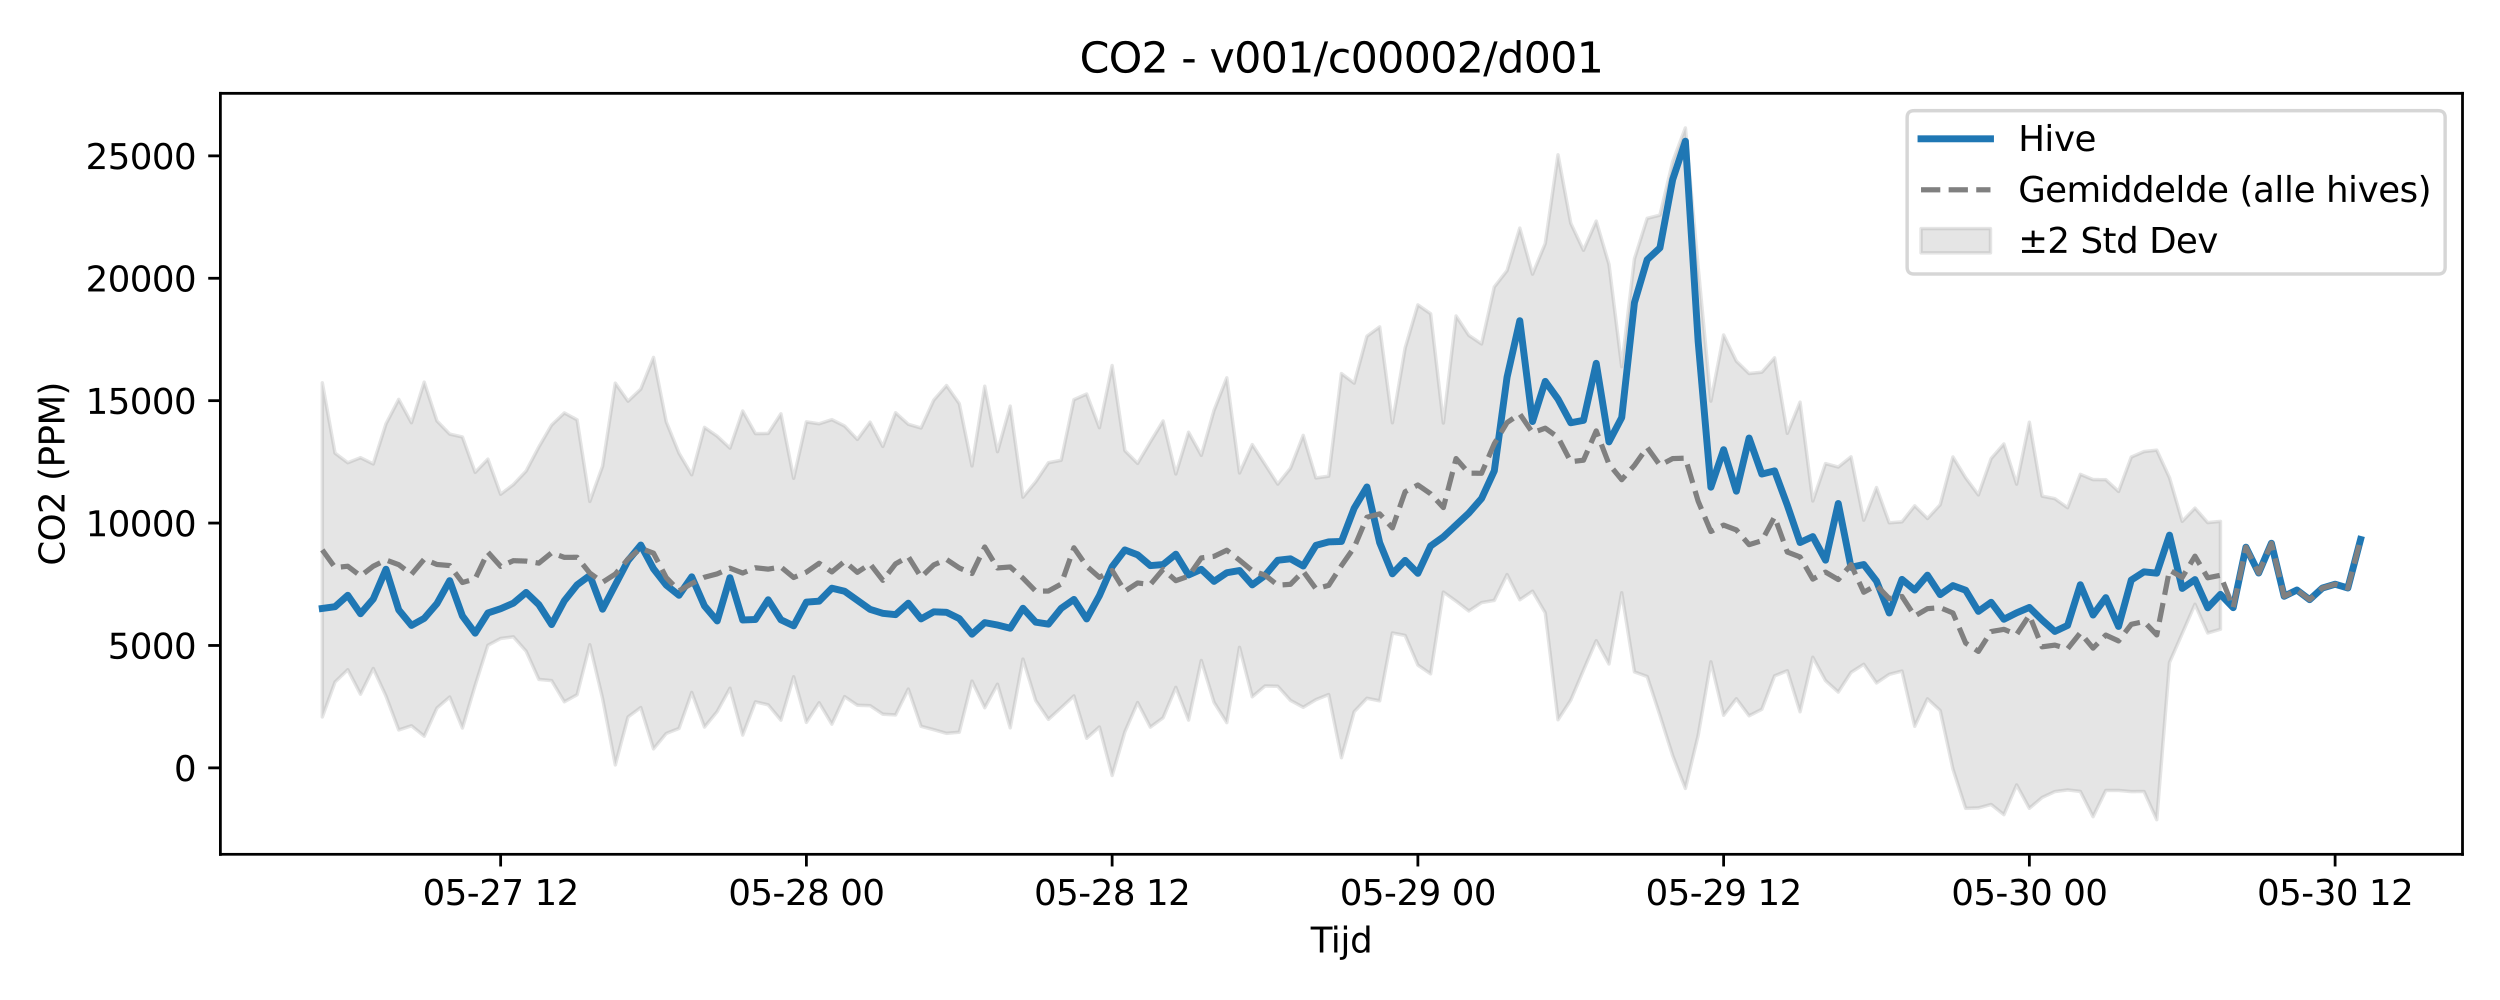 <?xml version="1.0" encoding="utf-8" standalone="no"?>
<!DOCTYPE svg PUBLIC "-//W3C//DTD SVG 1.1//EN"
  "http://www.w3.org/Graphics/SVG/1.1/DTD/svg11.dtd">
<svg xmlns:xlink="http://www.w3.org/1999/xlink" width="720pt" height="288pt" viewBox="0 0 720 288" xmlns="http://www.w3.org/2000/svg" version="1.1">
 <defs>
  <style type="text/css">*{stroke-linejoin: round; stroke-linecap: butt}</style>
 </defs>
 <g id="figure_1">
  <g id="patch_1">
   <path d="M 0 288 
L 720 288 
L 720 0 
L 0 0 
z
" style="fill: #ffffff"/>
  </g>
  <g id="axes_1">
   <g id="patch_2">
    <path d="M 63.47 246.04 
L 709.2 246.04 
L 709.2 26.88 
L 63.47 26.88 
z
" style="fill: #ffffff"/>
   </g>
   <g id="FillBetweenPolyCollection_1">
    <defs>
     <path id="m71a2285f64" d="M 92.821 -177.759 
L 92.821 -81.507 
L 96.49 -91.581 
L 100.159 -95.115 
L 103.828 -88.067 
L 107.497 -95.475 
L 111.166 -87.525 
L 114.835 -77.768 
L 118.504 -78.974 
L 122.173 -75.974 
L 125.842 -84.077 
L 129.511 -87.26 
L 133.179 -78.325 
L 136.848 -90.629 
L 140.517 -102.165 
L 144.186 -104.116 
L 147.855 -104.592 
L 151.524 -100.464 
L 155.193 -92.328 
L 158.862 -91.987 
L 162.531 -85.882 
L 166.2 -87.917 
L 169.869 -102.312 
L 173.538 -86.873 
L 177.207 -67.702 
L 180.875 -81.519 
L 184.544 -84.227 
L 188.213 -72.318 
L 191.882 -76.765 
L 195.551 -78.204 
L 199.22 -88.582 
L 202.889 -78.596 
L 206.558 -83.08 
L 210.227 -89.788 
L 213.896 -76.297 
L 217.565 -85.862 
L 221.234 -85.004 
L 224.903 -80.592 
L 228.571 -93.095 
L 232.24 -79.958 
L 235.909 -85.601 
L 239.578 -79.433 
L 243.247 -87.368 
L 246.916 -84.887 
L 250.585 -84.761 
L 254.254 -82.305 
L 257.923 -82.103 
L 261.592 -89.553 
L 265.261 -78.819 
L 268.93 -77.848 
L 272.598 -76.795 
L 276.267 -77.121 
L 279.936 -91.843 
L 283.605 -84.162 
L 287.274 -90.95 
L 290.943 -78.385 
L 294.612 -98.181 
L 298.281 -86.23 
L 301.95 -80.822 
L 305.619 -84.158 
L 309.288 -87.571 
L 312.957 -75.368 
L 316.626 -78.63 
L 320.294 -64.648 
L 323.963 -77.225 
L 327.632 -85.664 
L 331.301 -78.585 
L 334.97 -81.271 
L 338.639 -90.043 
L 342.308 -80.609 
L 345.977 -97.779 
L 349.646 -85.721 
L 353.315 -79.884 
L 356.984 -101.566 
L 360.653 -87.318 
L 364.321 -90.439 
L 367.99 -90.351 
L 371.659 -86.284 
L 375.328 -84.293 
L 378.997 -86.501 
L 382.666 -87.972 
L 386.335 -69.77 
L 390.004 -83.034 
L 393.673 -86.899 
L 397.342 -86.158 
L 401.011 -105.705 
L 404.68 -104.986 
L 408.349 -96.455 
L 412.017 -93.93 
L 415.686 -117.477 
L 419.355 -114.869 
L 423.024 -112.037 
L 426.693 -114.454 
L 430.362 -115.082 
L 434.031 -122.522 
L 437.7 -115.258 
L 441.369 -117.739 
L 445.038 -111.48 
L 448.707 -80.712 
L 452.376 -86.345 
L 456.044 -94.994 
L 459.713 -103.478 
L 463.382 -96.773 
L 467.051 -117.29 
L 470.72 -94.488 
L 474.389 -93.158 
L 478.058 -81.998 
L 481.727 -70.401 
L 485.396 -60.94 
L 489.065 -76.177 
L 492.734 -97.387 
L 496.403 -82.001 
L 500.072 -86.759 
L 503.74 -81.852 
L 507.409 -83.722 
L 511.078 -93.346 
L 514.747 -94.821 
L 518.416 -83.009 
L 522.085 -98.711 
L 525.754 -91.973 
L 529.423 -88.678 
L 533.092 -94.336 
L 536.761 -96.685 
L 540.43 -91.299 
L 544.099 -93.782 
L 547.768 -94.731 
L 551.436 -78.822 
L 555.105 -86.734 
L 558.774 -83.361 
L 562.443 -66.513 
L 566.112 -55.195 
L 569.781 -55.317 
L 573.45 -56.31 
L 577.119 -53.365 
L 580.788 -61.942 
L 584.457 -55.207 
L 588.126 -58.316 
L 591.795 -60.028 
L 595.463 -60.497 
L 599.132 -60.071 
L 602.801 -52.788 
L 606.47 -60.343 
L 610.139 -60.352 
L 613.808 -60.02 
L 617.477 -60.043 
L 621.146 -51.922 
L 624.815 -97.206 
L 628.484 -105.556 
L 632.153 -113.974 
L 635.822 -105.7 
L 639.491 -106.775 
L 639.491 -137.852 
L 639.491 -137.852 
L 635.822 -137.491 
L 632.153 -141.668 
L 628.484 -137.851 
L 624.815 -150.425 
L 621.146 -158.353 
L 617.477 -157.953 
L 613.808 -156.373 
L 610.139 -146.462 
L 606.47 -149.849 
L 602.801 -149.879 
L 599.132 -151.394 
L 595.463 -141.777 
L 591.795 -144.387 
L 588.126 -145.11 
L 584.457 -166.414 
L 580.788 -148.572 
L 577.119 -160.138 
L 573.45 -155.927 
L 569.781 -145.46 
L 566.112 -150.397 
L 562.443 -156.403 
L 558.774 -142.643 
L 555.105 -138.666 
L 551.436 -142.324 
L 547.768 -137.719 
L 544.099 -137.436 
L 540.43 -147.586 
L 536.761 -138.175 
L 533.092 -156.435 
L 529.423 -153.492 
L 525.754 -154.485 
L 522.085 -143.718 
L 518.416 -172.184 
L 514.747 -163.202 
L 511.078 -184.949 
L 507.409 -180.812 
L 503.74 -180.426 
L 500.072 -184.005 
L 496.403 -191.536 
L 492.734 -172.47 
L 489.065 -211.134 
L 485.396 -251.158 
L 481.727 -241.451 
L 478.058 -226.036 
L 474.389 -225.115 
L 470.72 -213.46 
L 467.051 -182.397 
L 463.382 -211.876 
L 459.713 -224.32 
L 456.044 -215.924 
L 452.376 -223.72 
L 448.707 -243.415 
L 445.038 -217.889 
L 441.369 -209.039 
L 437.7 -222.311 
L 434.031 -210.078 
L 430.362 -205.358 
L 426.693 -188.941 
L 423.024 -191.424 
L 419.355 -196.996 
L 415.686 -166.162 
L 412.017 -197.641 
L 408.349 -200.191 
L 404.68 -187.773 
L 401.011 -166.234 
L 397.342 -193.857 
L 393.673 -191.168 
L 390.004 -177.653 
L 386.335 -180.409 
L 382.666 -150.864 
L 378.997 -150.348 
L 375.328 -162.623 
L 371.659 -153.16 
L 367.99 -148.578 
L 364.321 -154.287 
L 360.653 -159.954 
L 356.984 -151.77 
L 353.315 -179.19 
L 349.646 -169.833 
L 345.977 -156.859 
L 342.308 -163.532 
L 338.639 -151.496 
L 334.97 -166.765 
L 331.301 -160.743 
L 327.632 -154.544 
L 323.963 -158.235 
L 320.294 -182.728 
L 316.626 -164.812 
L 312.957 -174.521 
L 309.288 -172.902 
L 305.619 -155.443 
L 301.95 -154.743 
L 298.281 -149.258 
L 294.612 -144.816 
L 290.943 -171.041 
L 287.274 -157.911 
L 283.605 -176.774 
L 279.936 -153.817 
L 276.267 -171.757 
L 272.598 -176.969 
L 268.93 -172.782 
L 265.261 -164.737 
L 261.592 -165.808 
L 257.923 -169.133 
L 254.254 -159.422 
L 250.585 -166.423 
L 246.916 -161.447 
L 243.247 -165.31 
L 239.578 -167.146 
L 235.909 -165.953 
L 232.24 -166.503 
L 228.571 -150.254 
L 224.903 -168.823 
L 221.234 -163.166 
L 217.565 -163.114 
L 213.896 -169.634 
L 210.227 -158.94 
L 206.558 -162.375 
L 202.889 -164.915 
L 199.22 -151.274 
L 195.551 -157.493 
L 191.882 -166.529 
L 188.213 -185.059 
L 184.544 -175.943 
L 180.875 -172.458 
L 177.207 -177.655 
L 173.538 -153.735 
L 169.869 -143.584 
L 166.2 -167.09 
L 162.531 -169.076 
L 158.862 -165.59 
L 155.193 -159.298 
L 151.524 -152.341 
L 147.855 -148.453 
L 144.186 -145.648 
L 140.517 -155.778 
L 136.848 -151.959 
L 133.179 -162.153 
L 129.511 -162.984 
L 125.842 -166.777 
L 122.173 -177.951 
L 118.504 -166.249 
L 114.835 -172.984 
L 111.166 -165.934 
L 107.497 -154.385 
L 103.828 -156.186 
L 100.159 -154.73 
L 96.49 -157.502 
L 92.821 -177.759 
z
" style="stroke: #808080; stroke-opacity: 0.2"/>
    </defs>
    <g clip-path="url(#p00e912ed78)">
     <use xlink:href="#m71a2285f64" x="0" y="288" style="fill: #808080; fill-opacity: 0.2; stroke: #808080; stroke-opacity: 0.2"/>
    </g>
   </g>
   <g id="matplotlib.axis_1">
    <g id="xtick_1">
     <g id="line2d_1">
      <defs>
       <path id="mc480b471bb" d="M 0 0 
L 0 3.5 
" style="stroke: #000000; stroke-width: 0.8"/>
      </defs>
      <g>
       <use xlink:href="#mc480b471bb" x="144.186" y="246.04" style="stroke: #000000; stroke-width: 0.8"/>
      </g>
     </g>
     <g id="text_1">
      <!-- 05-27 12 -->
      <g transform="translate(121.706 260.638) scale(0.1 -0.1)">
       <defs>
        <path id="DejaVuSans-30" d="M 2034 4250 
Q 1547 4250 1301 3770 
Q 1056 3291 1056 2328 
Q 1056 1369 1301 889 
Q 1547 409 2034 409 
Q 2525 409 2770 889 
Q 3016 1369 3016 2328 
Q 3016 3291 2770 3770 
Q 2525 4250 2034 4250 
z
M 2034 4750 
Q 2819 4750 3233 4129 
Q 3647 3509 3647 2328 
Q 3647 1150 3233 529 
Q 2819 -91 2034 -91 
Q 1250 -91 836 529 
Q 422 1150 422 2328 
Q 422 3509 836 4129 
Q 1250 4750 2034 4750 
z
" transform="scale(0.016)"/>
        <path id="DejaVuSans-35" d="M 691 4666 
L 3169 4666 
L 3169 4134 
L 1269 4134 
L 1269 2991 
Q 1406 3038 1543 3061 
Q 1681 3084 1819 3084 
Q 2600 3084 3056 2656 
Q 3513 2228 3513 1497 
Q 3513 744 3044 326 
Q 2575 -91 1722 -91 
Q 1428 -91 1123 -41 
Q 819 9 494 109 
L 494 744 
Q 775 591 1075 516 
Q 1375 441 1709 441 
Q 2250 441 2565 725 
Q 2881 1009 2881 1497 
Q 2881 1984 2565 2268 
Q 2250 2553 1709 2553 
Q 1456 2553 1204 2497 
Q 953 2441 691 2322 
L 691 4666 
z
" transform="scale(0.016)"/>
        <path id="DejaVuSans-2d" d="M 313 2009 
L 1997 2009 
L 1997 1497 
L 313 1497 
L 313 2009 
z
" transform="scale(0.016)"/>
        <path id="DejaVuSans-32" d="M 1228 531 
L 3431 531 
L 3431 0 
L 469 0 
L 469 531 
Q 828 903 1448 1529 
Q 2069 2156 2228 2338 
Q 2531 2678 2651 2914 
Q 2772 3150 2772 3378 
Q 2772 3750 2511 3984 
Q 2250 4219 1831 4219 
Q 1534 4219 1204 4116 
Q 875 4013 500 3803 
L 500 4441 
Q 881 4594 1212 4672 
Q 1544 4750 1819 4750 
Q 2544 4750 2975 4387 
Q 3406 4025 3406 3419 
Q 3406 3131 3298 2873 
Q 3191 2616 2906 2266 
Q 2828 2175 2409 1742 
Q 1991 1309 1228 531 
z
" transform="scale(0.016)"/>
        <path id="DejaVuSans-37" d="M 525 4666 
L 3525 4666 
L 3525 4397 
L 1831 0 
L 1172 0 
L 2766 4134 
L 525 4134 
L 525 4666 
z
" transform="scale(0.016)"/>
        <path id="DejaVuSans-20" transform="scale(0.016)"/>
        <path id="DejaVuSans-31" d="M 794 531 
L 1825 531 
L 1825 4091 
L 703 3866 
L 703 4441 
L 1819 4666 
L 2450 4666 
L 2450 531 
L 3481 531 
L 3481 0 
L 794 0 
L 794 531 
z
" transform="scale(0.016)"/>
       </defs>
       <use xlink:href="#DejaVuSans-30"/>
       <use xlink:href="#DejaVuSans-35" transform="translate(63.623 0)"/>
       <use xlink:href="#DejaVuSans-2d" transform="translate(127.246 0)"/>
       <use xlink:href="#DejaVuSans-32" transform="translate(163.33 0)"/>
       <use xlink:href="#DejaVuSans-37" transform="translate(226.953 0)"/>
       <use xlink:href="#DejaVuSans-20" transform="translate(290.576 0)"/>
       <use xlink:href="#DejaVuSans-31" transform="translate(322.363 0)"/>
       <use xlink:href="#DejaVuSans-32" transform="translate(385.986 0)"/>
      </g>
     </g>
    </g>
    <g id="xtick_2">
     <g id="line2d_2">
      <g>
       <use xlink:href="#mc480b471bb" x="232.24" y="246.04" style="stroke: #000000; stroke-width: 0.8"/>
      </g>
     </g>
     <g id="text_2">
      <!-- 05-28 00 -->
      <g transform="translate(209.76 260.638) scale(0.1 -0.1)">
       <defs>
        <path id="DejaVuSans-38" d="M 2034 2216 
Q 1584 2216 1326 1975 
Q 1069 1734 1069 1313 
Q 1069 891 1326 650 
Q 1584 409 2034 409 
Q 2484 409 2743 651 
Q 3003 894 3003 1313 
Q 3003 1734 2745 1975 
Q 2488 2216 2034 2216 
z
M 1403 2484 
Q 997 2584 770 2862 
Q 544 3141 544 3541 
Q 544 4100 942 4425 
Q 1341 4750 2034 4750 
Q 2731 4750 3128 4425 
Q 3525 4100 3525 3541 
Q 3525 3141 3298 2862 
Q 3072 2584 2669 2484 
Q 3125 2378 3379 2068 
Q 3634 1759 3634 1313 
Q 3634 634 3220 271 
Q 2806 -91 2034 -91 
Q 1263 -91 848 271 
Q 434 634 434 1313 
Q 434 1759 690 2068 
Q 947 2378 1403 2484 
z
M 1172 3481 
Q 1172 3119 1398 2916 
Q 1625 2713 2034 2713 
Q 2441 2713 2670 2916 
Q 2900 3119 2900 3481 
Q 2900 3844 2670 4047 
Q 2441 4250 2034 4250 
Q 1625 4250 1398 4047 
Q 1172 3844 1172 3481 
z
" transform="scale(0.016)"/>
       </defs>
       <use xlink:href="#DejaVuSans-30"/>
       <use xlink:href="#DejaVuSans-35" transform="translate(63.623 0)"/>
       <use xlink:href="#DejaVuSans-2d" transform="translate(127.246 0)"/>
       <use xlink:href="#DejaVuSans-32" transform="translate(163.33 0)"/>
       <use xlink:href="#DejaVuSans-38" transform="translate(226.953 0)"/>
       <use xlink:href="#DejaVuSans-20" transform="translate(290.576 0)"/>
       <use xlink:href="#DejaVuSans-30" transform="translate(322.363 0)"/>
       <use xlink:href="#DejaVuSans-30" transform="translate(385.986 0)"/>
      </g>
     </g>
    </g>
    <g id="xtick_3">
     <g id="line2d_3">
      <g>
       <use xlink:href="#mc480b471bb" x="320.294" y="246.04" style="stroke: #000000; stroke-width: 0.8"/>
      </g>
     </g>
     <g id="text_3">
      <!-- 05-28 12 -->
      <g transform="translate(297.814 260.638) scale(0.1 -0.1)">
       <use xlink:href="#DejaVuSans-30"/>
       <use xlink:href="#DejaVuSans-35" transform="translate(63.623 0)"/>
       <use xlink:href="#DejaVuSans-2d" transform="translate(127.246 0)"/>
       <use xlink:href="#DejaVuSans-32" transform="translate(163.33 0)"/>
       <use xlink:href="#DejaVuSans-38" transform="translate(226.953 0)"/>
       <use xlink:href="#DejaVuSans-20" transform="translate(290.576 0)"/>
       <use xlink:href="#DejaVuSans-31" transform="translate(322.363 0)"/>
       <use xlink:href="#DejaVuSans-32" transform="translate(385.986 0)"/>
      </g>
     </g>
    </g>
    <g id="xtick_4">
     <g id="line2d_4">
      <g>
       <use xlink:href="#mc480b471bb" x="408.349" y="246.04" style="stroke: #000000; stroke-width: 0.8"/>
      </g>
     </g>
     <g id="text_4">
      <!-- 05-29 00 -->
      <g transform="translate(385.868 260.638) scale(0.1 -0.1)">
       <defs>
        <path id="DejaVuSans-39" d="M 703 97 
L 703 672 
Q 941 559 1184 500 
Q 1428 441 1663 441 
Q 2288 441 2617 861 
Q 2947 1281 2994 2138 
Q 2813 1869 2534 1725 
Q 2256 1581 1919 1581 
Q 1219 1581 811 2004 
Q 403 2428 403 3163 
Q 403 3881 828 4315 
Q 1253 4750 1959 4750 
Q 2769 4750 3195 4129 
Q 3622 3509 3622 2328 
Q 3622 1225 3098 567 
Q 2575 -91 1691 -91 
Q 1453 -91 1209 -44 
Q 966 3 703 97 
z
M 1959 2075 
Q 2384 2075 2632 2365 
Q 2881 2656 2881 3163 
Q 2881 3666 2632 3958 
Q 2384 4250 1959 4250 
Q 1534 4250 1286 3958 
Q 1038 3666 1038 3163 
Q 1038 2656 1286 2365 
Q 1534 2075 1959 2075 
z
" transform="scale(0.016)"/>
       </defs>
       <use xlink:href="#DejaVuSans-30"/>
       <use xlink:href="#DejaVuSans-35" transform="translate(63.623 0)"/>
       <use xlink:href="#DejaVuSans-2d" transform="translate(127.246 0)"/>
       <use xlink:href="#DejaVuSans-32" transform="translate(163.33 0)"/>
       <use xlink:href="#DejaVuSans-39" transform="translate(226.953 0)"/>
       <use xlink:href="#DejaVuSans-20" transform="translate(290.576 0)"/>
       <use xlink:href="#DejaVuSans-30" transform="translate(322.363 0)"/>
       <use xlink:href="#DejaVuSans-30" transform="translate(385.986 0)"/>
      </g>
     </g>
    </g>
    <g id="xtick_5">
     <g id="line2d_5">
      <g>
       <use xlink:href="#mc480b471bb" x="496.403" y="246.04" style="stroke: #000000; stroke-width: 0.8"/>
      </g>
     </g>
     <g id="text_5">
      <!-- 05-29 12 -->
      <g transform="translate(473.922 260.638) scale(0.1 -0.1)">
       <use xlink:href="#DejaVuSans-30"/>
       <use xlink:href="#DejaVuSans-35" transform="translate(63.623 0)"/>
       <use xlink:href="#DejaVuSans-2d" transform="translate(127.246 0)"/>
       <use xlink:href="#DejaVuSans-32" transform="translate(163.33 0)"/>
       <use xlink:href="#DejaVuSans-39" transform="translate(226.953 0)"/>
       <use xlink:href="#DejaVuSans-20" transform="translate(290.576 0)"/>
       <use xlink:href="#DejaVuSans-31" transform="translate(322.363 0)"/>
       <use xlink:href="#DejaVuSans-32" transform="translate(385.986 0)"/>
      </g>
     </g>
    </g>
    <g id="xtick_6">
     <g id="line2d_6">
      <g>
       <use xlink:href="#mc480b471bb" x="584.457" y="246.04" style="stroke: #000000; stroke-width: 0.8"/>
      </g>
     </g>
     <g id="text_6">
      <!-- 05-30 00 -->
      <g transform="translate(561.976 260.638) scale(0.1 -0.1)">
       <defs>
        <path id="DejaVuSans-33" d="M 2597 2516 
Q 3050 2419 3304 2112 
Q 3559 1806 3559 1356 
Q 3559 666 3084 287 
Q 2609 -91 1734 -91 
Q 1441 -91 1130 -33 
Q 819 25 488 141 
L 488 750 
Q 750 597 1062 519 
Q 1375 441 1716 441 
Q 2309 441 2620 675 
Q 2931 909 2931 1356 
Q 2931 1769 2642 2001 
Q 2353 2234 1838 2234 
L 1294 2234 
L 1294 2753 
L 1863 2753 
Q 2328 2753 2575 2939 
Q 2822 3125 2822 3475 
Q 2822 3834 2567 4026 
Q 2313 4219 1838 4219 
Q 1578 4219 1281 4162 
Q 984 4106 628 3988 
L 628 4550 
Q 988 4650 1302 4700 
Q 1616 4750 1894 4750 
Q 2613 4750 3031 4423 
Q 3450 4097 3450 3541 
Q 3450 3153 3228 2886 
Q 3006 2619 2597 2516 
z
" transform="scale(0.016)"/>
       </defs>
       <use xlink:href="#DejaVuSans-30"/>
       <use xlink:href="#DejaVuSans-35" transform="translate(63.623 0)"/>
       <use xlink:href="#DejaVuSans-2d" transform="translate(127.246 0)"/>
       <use xlink:href="#DejaVuSans-33" transform="translate(163.33 0)"/>
       <use xlink:href="#DejaVuSans-30" transform="translate(226.953 0)"/>
       <use xlink:href="#DejaVuSans-20" transform="translate(290.576 0)"/>
       <use xlink:href="#DejaVuSans-30" transform="translate(322.363 0)"/>
       <use xlink:href="#DejaVuSans-30" transform="translate(385.986 0)"/>
      </g>
     </g>
    </g>
    <g id="xtick_7">
     <g id="line2d_7">
      <g>
       <use xlink:href="#mc480b471bb" x="672.511" y="246.04" style="stroke: #000000; stroke-width: 0.8"/>
      </g>
     </g>
     <g id="text_7">
      <!-- 05-30 12 -->
      <g transform="translate(650.03 260.638) scale(0.1 -0.1)">
       <use xlink:href="#DejaVuSans-30"/>
       <use xlink:href="#DejaVuSans-35" transform="translate(63.623 0)"/>
       <use xlink:href="#DejaVuSans-2d" transform="translate(127.246 0)"/>
       <use xlink:href="#DejaVuSans-33" transform="translate(163.33 0)"/>
       <use xlink:href="#DejaVuSans-30" transform="translate(226.953 0)"/>
       <use xlink:href="#DejaVuSans-20" transform="translate(290.576 0)"/>
       <use xlink:href="#DejaVuSans-31" transform="translate(322.363 0)"/>
       <use xlink:href="#DejaVuSans-32" transform="translate(385.986 0)"/>
      </g>
     </g>
    </g>
    <g id="text_8">
     <!-- Tijd -->
     <g transform="translate(377.485 274.317) scale(0.1 -0.1)">
      <defs>
       <path id="DejaVuSans-54" d="M -19 4666 
L 3928 4666 
L 3928 4134 
L 2272 4134 
L 2272 0 
L 1638 0 
L 1638 4134 
L -19 4134 
L -19 4666 
z
" transform="scale(0.016)"/>
       <path id="DejaVuSans-69" d="M 603 3500 
L 1178 3500 
L 1178 0 
L 603 0 
L 603 3500 
z
M 603 4863 
L 1178 4863 
L 1178 4134 
L 603 4134 
L 603 4863 
z
" transform="scale(0.016)"/>
       <path id="DejaVuSans-6a" d="M 603 3500 
L 1178 3500 
L 1178 -63 
Q 1178 -731 923 -1031 
Q 669 -1331 103 -1331 
L -116 -1331 
L -116 -844 
L 38 -844 
Q 366 -844 484 -692 
Q 603 -541 603 -63 
L 603 3500 
z
M 603 4863 
L 1178 4863 
L 1178 4134 
L 603 4134 
L 603 4863 
z
" transform="scale(0.016)"/>
       <path id="DejaVuSans-64" d="M 2906 2969 
L 2906 4863 
L 3481 4863 
L 3481 0 
L 2906 0 
L 2906 525 
Q 2725 213 2448 61 
Q 2172 -91 1784 -91 
Q 1150 -91 751 415 
Q 353 922 353 1747 
Q 353 2572 751 3078 
Q 1150 3584 1784 3584 
Q 2172 3584 2448 3432 
Q 2725 3281 2906 2969 
z
M 947 1747 
Q 947 1113 1208 752 
Q 1469 391 1925 391 
Q 2381 391 2643 752 
Q 2906 1113 2906 1747 
Q 2906 2381 2643 2742 
Q 2381 3103 1925 3103 
Q 1469 3103 1208 2742 
Q 947 2381 947 1747 
z
" transform="scale(0.016)"/>
      </defs>
      <use xlink:href="#DejaVuSans-54"/>
      <use xlink:href="#DejaVuSans-69" transform="translate(57.959 0)"/>
      <use xlink:href="#DejaVuSans-6a" transform="translate(85.742 0)"/>
      <use xlink:href="#DejaVuSans-64" transform="translate(113.525 0)"/>
     </g>
    </g>
   </g>
   <g id="matplotlib.axis_2">
    <g id="ytick_1">
     <g id="line2d_8">
      <defs>
       <path id="m1608ac04e1" d="M 0 0 
L -3.5 0 
" style="stroke: #000000; stroke-width: 0.8"/>
      </defs>
      <g>
       <use xlink:href="#m1608ac04e1" x="63.47" y="221.148" style="stroke: #000000; stroke-width: 0.8"/>
      </g>
     </g>
     <g id="text_9">
      <!-- 0 -->
      <g transform="translate(50.108 224.947) scale(0.1 -0.1)">
       <use xlink:href="#DejaVuSans-30"/>
      </g>
     </g>
    </g>
    <g id="ytick_2">
     <g id="line2d_9">
      <g>
       <use xlink:href="#m1608ac04e1" x="63.47" y="185.897" style="stroke: #000000; stroke-width: 0.8"/>
      </g>
     </g>
     <g id="text_10">
      <!-- 5000 -->
      <g transform="translate(31.02 189.697) scale(0.1 -0.1)">
       <use xlink:href="#DejaVuSans-35"/>
       <use xlink:href="#DejaVuSans-30" transform="translate(63.623 0)"/>
       <use xlink:href="#DejaVuSans-30" transform="translate(127.246 0)"/>
       <use xlink:href="#DejaVuSans-30" transform="translate(190.869 0)"/>
      </g>
     </g>
    </g>
    <g id="ytick_3">
     <g id="line2d_10">
      <g>
       <use xlink:href="#m1608ac04e1" x="63.47" y="150.647" style="stroke: #000000; stroke-width: 0.8"/>
      </g>
     </g>
     <g id="text_11">
      <!-- 10000 -->
      <g transform="translate(24.657 154.446) scale(0.1 -0.1)">
       <use xlink:href="#DejaVuSans-31"/>
       <use xlink:href="#DejaVuSans-30" transform="translate(63.623 0)"/>
       <use xlink:href="#DejaVuSans-30" transform="translate(127.246 0)"/>
       <use xlink:href="#DejaVuSans-30" transform="translate(190.869 0)"/>
       <use xlink:href="#DejaVuSans-30" transform="translate(254.492 0)"/>
      </g>
     </g>
    </g>
    <g id="ytick_4">
     <g id="line2d_11">
      <g>
       <use xlink:href="#m1608ac04e1" x="63.47" y="115.396" style="stroke: #000000; stroke-width: 0.8"/>
      </g>
     </g>
     <g id="text_12">
      <!-- 15000 -->
      <g transform="translate(24.657 119.195) scale(0.1 -0.1)">
       <use xlink:href="#DejaVuSans-31"/>
       <use xlink:href="#DejaVuSans-35" transform="translate(63.623 0)"/>
       <use xlink:href="#DejaVuSans-30" transform="translate(127.246 0)"/>
       <use xlink:href="#DejaVuSans-30" transform="translate(190.869 0)"/>
       <use xlink:href="#DejaVuSans-30" transform="translate(254.492 0)"/>
      </g>
     </g>
    </g>
    <g id="ytick_5">
     <g id="line2d_12">
      <g>
       <use xlink:href="#m1608ac04e1" x="63.47" y="80.146" style="stroke: #000000; stroke-width: 0.8"/>
      </g>
     </g>
     <g id="text_13">
      <!-- 20000 -->
      <g transform="translate(24.657 83.945) scale(0.1 -0.1)">
       <use xlink:href="#DejaVuSans-32"/>
       <use xlink:href="#DejaVuSans-30" transform="translate(63.623 0)"/>
       <use xlink:href="#DejaVuSans-30" transform="translate(127.246 0)"/>
       <use xlink:href="#DejaVuSans-30" transform="translate(190.869 0)"/>
       <use xlink:href="#DejaVuSans-30" transform="translate(254.492 0)"/>
      </g>
     </g>
    </g>
    <g id="ytick_6">
     <g id="line2d_13">
      <g>
       <use xlink:href="#m1608ac04e1" x="63.47" y="44.895" style="stroke: #000000; stroke-width: 0.8"/>
      </g>
     </g>
     <g id="text_14">
      <!-- 25000 -->
      <g transform="translate(24.657 48.694) scale(0.1 -0.1)">
       <use xlink:href="#DejaVuSans-32"/>
       <use xlink:href="#DejaVuSans-35" transform="translate(63.623 0)"/>
       <use xlink:href="#DejaVuSans-30" transform="translate(127.246 0)"/>
       <use xlink:href="#DejaVuSans-30" transform="translate(190.869 0)"/>
       <use xlink:href="#DejaVuSans-30" transform="translate(254.492 0)"/>
      </g>
     </g>
    </g>
    <g id="text_15">
     <!-- CO2 (PPM) -->
     <g transform="translate(18.578 162.903) rotate(-90) scale(0.1 -0.1)">
      <defs>
       <path id="DejaVuSans-43" d="M 4122 4306 
L 4122 3641 
Q 3803 3938 3442 4084 
Q 3081 4231 2675 4231 
Q 1875 4231 1450 3742 
Q 1025 3253 1025 2328 
Q 1025 1406 1450 917 
Q 1875 428 2675 428 
Q 3081 428 3442 575 
Q 3803 722 4122 1019 
L 4122 359 
Q 3791 134 3420 21 
Q 3050 -91 2638 -91 
Q 1578 -91 968 557 
Q 359 1206 359 2328 
Q 359 3453 968 4101 
Q 1578 4750 2638 4750 
Q 3056 4750 3426 4639 
Q 3797 4528 4122 4306 
z
" transform="scale(0.016)"/>
       <path id="DejaVuSans-4f" d="M 2522 4238 
Q 1834 4238 1429 3725 
Q 1025 3213 1025 2328 
Q 1025 1447 1429 934 
Q 1834 422 2522 422 
Q 3209 422 3611 934 
Q 4013 1447 4013 2328 
Q 4013 3213 3611 3725 
Q 3209 4238 2522 4238 
z
M 2522 4750 
Q 3503 4750 4090 4092 
Q 4678 3434 4678 2328 
Q 4678 1225 4090 567 
Q 3503 -91 2522 -91 
Q 1538 -91 948 565 
Q 359 1222 359 2328 
Q 359 3434 948 4092 
Q 1538 4750 2522 4750 
z
" transform="scale(0.016)"/>
       <path id="DejaVuSans-28" d="M 1984 4856 
Q 1566 4138 1362 3434 
Q 1159 2731 1159 2009 
Q 1159 1288 1364 580 
Q 1569 -128 1984 -844 
L 1484 -844 
Q 1016 -109 783 600 
Q 550 1309 550 2009 
Q 550 2706 781 3412 
Q 1013 4119 1484 4856 
L 1984 4856 
z
" transform="scale(0.016)"/>
       <path id="DejaVuSans-50" d="M 1259 4147 
L 1259 2394 
L 2053 2394 
Q 2494 2394 2734 2622 
Q 2975 2850 2975 3272 
Q 2975 3691 2734 3919 
Q 2494 4147 2053 4147 
L 1259 4147 
z
M 628 4666 
L 2053 4666 
Q 2838 4666 3239 4311 
Q 3641 3956 3641 3272 
Q 3641 2581 3239 2228 
Q 2838 1875 2053 1875 
L 1259 1875 
L 1259 0 
L 628 0 
L 628 4666 
z
" transform="scale(0.016)"/>
       <path id="DejaVuSans-4d" d="M 628 4666 
L 1569 4666 
L 2759 1491 
L 3956 4666 
L 4897 4666 
L 4897 0 
L 4281 0 
L 4281 4097 
L 3078 897 
L 2444 897 
L 1241 4097 
L 1241 0 
L 628 0 
L 628 4666 
z
" transform="scale(0.016)"/>
       <path id="DejaVuSans-29" d="M 513 4856 
L 1013 4856 
Q 1481 4119 1714 3412 
Q 1947 2706 1947 2009 
Q 1947 1309 1714 600 
Q 1481 -109 1013 -844 
L 513 -844 
Q 928 -128 1133 580 
Q 1338 1288 1338 2009 
Q 1338 2731 1133 3434 
Q 928 4138 513 4856 
z
" transform="scale(0.016)"/>
      </defs>
      <use xlink:href="#DejaVuSans-43"/>
      <use xlink:href="#DejaVuSans-4f" transform="translate(69.824 0)"/>
      <use xlink:href="#DejaVuSans-32" transform="translate(148.535 0)"/>
      <use xlink:href="#DejaVuSans-20" transform="translate(212.158 0)"/>
      <use xlink:href="#DejaVuSans-28" transform="translate(243.945 0)"/>
      <use xlink:href="#DejaVuSans-50" transform="translate(282.959 0)"/>
      <use xlink:href="#DejaVuSans-50" transform="translate(343.262 0)"/>
      <use xlink:href="#DejaVuSans-4d" transform="translate(403.564 0)"/>
      <use xlink:href="#DejaVuSans-29" transform="translate(489.844 0)"/>
     </g>
    </g>
   </g>
   <g id="line2d_14">
    <path d="M 92.821 175.231 
L 96.49 174.728 
L 100.159 171.449 
L 103.828 176.756 
L 107.497 172.507 
L 111.166 163.947 
L 114.835 175.651 
L 118.504 180.121 
L 122.173 178.088 
L 125.842 173.832 
L 129.511 167.233 
L 133.179 177.404 
L 136.848 182.351 
L 140.517 176.537 
L 144.186 175.31 
L 147.855 173.711 
L 151.524 170.62 
L 155.193 174.141 
L 158.862 179.874 
L 162.531 173.033 
L 166.2 168.441 
L 169.869 165.741 
L 173.538 175.449 
L 180.875 161.444 
L 184.544 156.975 
L 188.213 163.816 
L 191.882 168.505 
L 195.551 171.44 
L 199.22 166.129 
L 202.889 174.514 
L 206.558 178.826 
L 210.227 166.385 
L 213.896 178.558 
L 217.565 178.413 
L 221.234 172.737 
L 224.903 178.499 
L 228.571 180.241 
L 232.24 173.407 
L 235.909 173.139 
L 239.578 169.402 
L 243.247 170.279 
L 250.585 175.496 
L 254.254 176.641 
L 257.923 177.018 
L 261.592 173.724 
L 265.261 178.243 
L 268.93 176.206 
L 272.598 176.347 
L 276.267 178.149 
L 279.936 182.647 
L 283.605 179.32 
L 287.274 180.004 
L 290.943 180.927 
L 294.612 175.186 
L 298.281 179.183 
L 301.95 179.752 
L 305.619 175.205 
L 309.288 172.643 
L 312.957 178.246 
L 316.626 171.55 
L 320.294 163.198 
L 323.963 158.381 
L 327.632 159.787 
L 331.301 162.895 
L 334.97 162.59 
L 338.639 159.615 
L 342.308 165.595 
L 345.977 163.964 
L 349.646 167.433 
L 353.315 164.951 
L 356.984 164.313 
L 360.653 168.444 
L 364.321 165.745 
L 367.99 161.356 
L 371.659 160.94 
L 375.328 163.015 
L 378.997 157.06 
L 382.666 156.059 
L 386.335 155.939 
L 390.004 146.37 
L 393.673 140.253 
L 397.342 156.282 
L 401.011 165.257 
L 404.68 161.394 
L 408.349 165.116 
L 412.017 157.243 
L 415.686 154.63 
L 423.024 147.763 
L 426.693 143.557 
L 430.362 135.599 
L 434.031 108.633 
L 437.7 92.37 
L 441.369 121.399 
L 445.038 109.844 
L 448.707 114.94 
L 452.376 121.758 
L 456.044 121.064 
L 459.713 104.642 
L 463.382 127.262 
L 467.051 120.264 
L 470.72 87.156 
L 474.389 74.791 
L 478.058 71.382 
L 481.727 51.738 
L 485.396 40.667 
L 489.065 98.297 
L 492.734 140.308 
L 496.403 129.518 
L 500.072 141.46 
L 503.74 126.162 
L 507.409 136.523 
L 511.078 135.612 
L 514.747 145.511 
L 518.416 156.242 
L 522.085 154.543 
L 525.754 161.325 
L 529.423 145.014 
L 533.092 163.375 
L 536.761 162.59 
L 540.43 167.344 
L 544.099 176.535 
L 547.768 166.869 
L 551.436 169.934 
L 555.105 165.652 
L 558.774 171.245 
L 562.443 168.655 
L 566.112 169.992 
L 569.781 176.07 
L 573.45 173.466 
L 577.119 178.344 
L 580.788 176.497 
L 584.457 174.944 
L 588.126 178.563 
L 591.795 181.851 
L 595.463 180.121 
L 599.132 168.411 
L 602.801 177.129 
L 606.47 172.126 
L 610.139 180.415 
L 613.808 167.052 
L 617.477 164.688 
L 621.146 165.071 
L 624.815 154.125 
L 628.484 169.466 
L 632.153 166.928 
L 635.822 175.047 
L 639.491 171.18 
L 643.159 175.005 
L 646.828 157.598 
L 650.497 165.027 
L 654.166 156.463 
L 657.835 171.724 
L 661.504 169.929 
L 665.173 172.7 
L 668.842 169.361 
L 672.511 168.256 
L 676.18 169.339 
L 679.849 155.374 
L 679.849 155.374 
" clip-path="url(#p00e912ed78)" style="fill: none; stroke: #1f77b4; stroke-width: 2; stroke-linecap: square"/>
   </g>
   <g id="line2d_15">
    <path d="M 92.821 158.367 
L 96.49 163.459 
L 100.159 163.078 
L 103.828 165.873 
L 107.497 163.07 
L 111.166 161.271 
L 114.835 162.624 
L 118.504 165.389 
L 122.173 161.038 
L 125.842 162.573 
L 129.511 162.878 
L 133.179 167.761 
L 136.848 166.706 
L 140.517 159.028 
L 144.186 163.118 
L 147.855 161.477 
L 151.524 161.598 
L 155.193 162.187 
L 158.862 159.212 
L 162.531 160.521 
L 166.2 160.496 
L 169.869 165.052 
L 173.538 167.696 
L 177.207 165.322 
L 180.875 161.012 
L 184.544 157.915 
L 188.213 159.311 
L 191.882 166.353 
L 195.551 170.152 
L 199.22 168.072 
L 202.889 166.244 
L 206.558 165.273 
L 210.227 163.636 
L 213.896 165.035 
L 217.565 163.512 
L 221.234 163.915 
L 224.903 163.292 
L 228.571 166.325 
L 232.24 164.769 
L 235.909 162.223 
L 239.578 164.711 
L 243.247 161.661 
L 246.916 164.833 
L 250.585 162.408 
L 254.254 167.137 
L 257.923 162.382 
L 261.592 160.319 
L 265.261 166.222 
L 268.93 162.685 
L 272.598 161.118 
L 276.267 163.561 
L 279.936 165.17 
L 283.605 157.532 
L 287.274 163.569 
L 290.943 163.287 
L 294.612 166.501 
L 298.281 170.256 
L 301.95 170.217 
L 305.619 168.2 
L 309.288 157.763 
L 312.957 163.056 
L 316.626 166.279 
L 320.294 164.312 
L 323.963 170.27 
L 327.632 167.896 
L 331.301 168.336 
L 334.97 163.982 
L 338.639 167.231 
L 342.308 165.93 
L 345.977 160.681 
L 349.646 160.223 
L 353.315 158.463 
L 356.984 161.332 
L 360.653 164.364 
L 364.321 165.637 
L 367.99 168.536 
L 371.659 168.278 
L 375.328 164.542 
L 378.997 169.575 
L 382.666 168.582 
L 386.335 162.91 
L 390.004 157.657 
L 393.673 148.967 
L 397.342 147.992 
L 401.011 152.031 
L 404.68 141.621 
L 408.349 139.677 
L 412.017 142.214 
L 415.686 146.18 
L 419.355 132.067 
L 423.024 136.27 
L 426.693 136.303 
L 430.362 127.78 
L 434.031 121.7 
L 437.7 119.216 
L 441.369 124.611 
L 445.038 123.316 
L 448.707 125.936 
L 452.376 132.968 
L 456.044 132.541 
L 459.713 124.101 
L 463.382 133.675 
L 467.051 138.157 
L 470.72 134.026 
L 474.389 128.864 
L 478.058 133.983 
L 481.727 132.074 
L 485.396 131.951 
L 489.065 144.344 
L 492.734 153.071 
L 496.403 151.231 
L 500.072 152.618 
L 503.74 156.861 
L 507.409 155.733 
L 511.078 148.852 
L 514.747 158.989 
L 518.416 160.403 
L 522.085 166.786 
L 525.754 164.771 
L 529.423 166.915 
L 533.092 162.615 
L 536.761 170.57 
L 540.43 168.557 
L 544.099 172.391 
L 547.768 171.775 
L 551.436 177.427 
L 555.105 175.3 
L 558.774 174.998 
L 562.443 176.542 
L 566.112 185.204 
L 569.781 187.611 
L 573.45 181.882 
L 577.119 181.249 
L 580.788 182.743 
L 584.457 177.189 
L 588.126 186.287 
L 591.795 185.792 
L 595.463 186.863 
L 599.132 182.268 
L 602.801 186.666 
L 606.47 182.904 
L 610.139 184.593 
L 613.808 179.803 
L 617.477 179.002 
L 621.146 182.862 
L 624.815 164.185 
L 628.484 166.297 
L 632.153 160.179 
L 635.822 166.405 
L 639.491 165.686 
L 643.159 175.005 
L 646.828 157.598 
L 650.497 165.027 
L 654.166 156.463 
L 657.835 171.724 
L 661.504 169.929 
L 665.173 172.7 
L 668.842 169.361 
L 672.511 168.256 
L 676.18 169.339 
L 679.849 155.374 
L 679.849 155.374 
" clip-path="url(#p00e912ed78)" style="fill: none; stroke-dasharray: 5.55,2.4; stroke-dashoffset: 0; stroke: #808080; stroke-width: 1.5"/>
   </g>
   <g id="patch_3">
    <path d="M 63.47 246.04 
L 63.47 26.88 
" style="fill: none; stroke: #000000; stroke-width: 0.8; stroke-linejoin: miter; stroke-linecap: square"/>
   </g>
   <g id="patch_4">
    <path d="M 709.2 246.04 
L 709.2 26.88 
" style="fill: none; stroke: #000000; stroke-width: 0.8; stroke-linejoin: miter; stroke-linecap: square"/>
   </g>
   <g id="patch_5">
    <path d="M 63.47 246.04 
L 709.2 246.04 
" style="fill: none; stroke: #000000; stroke-width: 0.8; stroke-linejoin: miter; stroke-linecap: square"/>
   </g>
   <g id="patch_6">
    <path d="M 63.47 26.88 
L 709.2 26.88 
" style="fill: none; stroke: #000000; stroke-width: 0.8; stroke-linejoin: miter; stroke-linecap: square"/>
   </g>
   <g id="text_16">
    <!-- CO2 - v001/c00002/d001 -->
    <g transform="translate(310.932 20.88) scale(0.12 -0.12)">
     <defs>
      <path id="DejaVuSans-76" d="M 191 3500 
L 800 3500 
L 1894 563 
L 2988 3500 
L 3597 3500 
L 2284 0 
L 1503 0 
L 191 3500 
z
" transform="scale(0.016)"/>
      <path id="DejaVuSans-2f" d="M 1625 4666 
L 2156 4666 
L 531 -594 
L 0 -594 
L 1625 4666 
z
" transform="scale(0.016)"/>
      <path id="DejaVuSans-63" d="M 3122 3366 
L 3122 2828 
Q 2878 2963 2633 3030 
Q 2388 3097 2138 3097 
Q 1578 3097 1268 2742 
Q 959 2388 959 1747 
Q 959 1106 1268 751 
Q 1578 397 2138 397 
Q 2388 397 2633 464 
Q 2878 531 3122 666 
L 3122 134 
Q 2881 22 2623 -34 
Q 2366 -91 2075 -91 
Q 1284 -91 818 406 
Q 353 903 353 1747 
Q 353 2603 823 3093 
Q 1294 3584 2113 3584 
Q 2378 3584 2631 3529 
Q 2884 3475 3122 3366 
z
" transform="scale(0.016)"/>
     </defs>
     <use xlink:href="#DejaVuSans-43"/>
     <use xlink:href="#DejaVuSans-4f" transform="translate(69.824 0)"/>
     <use xlink:href="#DejaVuSans-32" transform="translate(148.535 0)"/>
     <use xlink:href="#DejaVuSans-20" transform="translate(212.158 0)"/>
     <use xlink:href="#DejaVuSans-2d" transform="translate(243.945 0)"/>
     <use xlink:href="#DejaVuSans-20" transform="translate(280.029 0)"/>
     <use xlink:href="#DejaVuSans-76" transform="translate(311.816 0)"/>
     <use xlink:href="#DejaVuSans-30" transform="translate(370.996 0)"/>
     <use xlink:href="#DejaVuSans-30" transform="translate(434.619 0)"/>
     <use xlink:href="#DejaVuSans-31" transform="translate(498.242 0)"/>
     <use xlink:href="#DejaVuSans-2f" transform="translate(561.865 0)"/>
     <use xlink:href="#DejaVuSans-63" transform="translate(595.557 0)"/>
     <use xlink:href="#DejaVuSans-30" transform="translate(650.537 0)"/>
     <use xlink:href="#DejaVuSans-30" transform="translate(714.16 0)"/>
     <use xlink:href="#DejaVuSans-30" transform="translate(777.783 0)"/>
     <use xlink:href="#DejaVuSans-30" transform="translate(841.406 0)"/>
     <use xlink:href="#DejaVuSans-32" transform="translate(905.029 0)"/>
     <use xlink:href="#DejaVuSans-2f" transform="translate(968.652 0)"/>
     <use xlink:href="#DejaVuSans-64" transform="translate(1002.344 0)"/>
     <use xlink:href="#DejaVuSans-30" transform="translate(1065.82 0)"/>
     <use xlink:href="#DejaVuSans-30" transform="translate(1129.443 0)"/>
     <use xlink:href="#DejaVuSans-31" transform="translate(1193.066 0)"/>
    </g>
   </g>
   <g id="legend_1">
    <g id="patch_7">
     <path d="M 551.256 78.914 
L 702.2 78.914 
Q 704.2 78.914 704.2 76.914 
L 704.2 33.88 
Q 704.2 31.88 702.2 31.88 
L 551.256 31.88 
Q 549.256 31.88 549.256 33.88 
L 549.256 76.914 
Q 549.256 78.914 551.256 78.914 
z
" style="fill: #ffffff; opacity: 0.8; stroke: #cccccc; stroke-linejoin: miter"/>
    </g>
    <g id="line2d_16">
     <path d="M 553.256 39.978 
L 563.256 39.978 
L 573.256 39.978 
" style="fill: none; stroke: #1f77b4; stroke-width: 2; stroke-linecap: square"/>
    </g>
    <g id="text_17">
     <!-- Hive -->
     <g transform="translate(581.256 43.478) scale(0.1 -0.1)">
      <defs>
       <path id="DejaVuSans-48" d="M 628 4666 
L 1259 4666 
L 1259 2753 
L 3553 2753 
L 3553 4666 
L 4184 4666 
L 4184 0 
L 3553 0 
L 3553 2222 
L 1259 2222 
L 1259 0 
L 628 0 
L 628 4666 
z
" transform="scale(0.016)"/>
       <path id="DejaVuSans-65" d="M 3597 1894 
L 3597 1613 
L 953 1613 
Q 991 1019 1311 708 
Q 1631 397 2203 397 
Q 2534 397 2845 478 
Q 3156 559 3463 722 
L 3463 178 
Q 3153 47 2828 -22 
Q 2503 -91 2169 -91 
Q 1331 -91 842 396 
Q 353 884 353 1716 
Q 353 2575 817 3079 
Q 1281 3584 2069 3584 
Q 2775 3584 3186 3129 
Q 3597 2675 3597 1894 
z
M 3022 2063 
Q 3016 2534 2758 2815 
Q 2500 3097 2075 3097 
Q 1594 3097 1305 2825 
Q 1016 2553 972 2059 
L 3022 2063 
z
" transform="scale(0.016)"/>
      </defs>
      <use xlink:href="#DejaVuSans-48"/>
      <use xlink:href="#DejaVuSans-69" transform="translate(75.195 0)"/>
      <use xlink:href="#DejaVuSans-76" transform="translate(102.979 0)"/>
      <use xlink:href="#DejaVuSans-65" transform="translate(162.158 0)"/>
     </g>
    </g>
    <g id="line2d_17">
     <path d="M 553.256 54.657 
L 563.256 54.657 
L 573.256 54.657 
" style="fill: none; stroke-dasharray: 5.55,2.4; stroke-dashoffset: 0; stroke: #808080; stroke-width: 1.5"/>
    </g>
    <g id="text_18">
     <!-- Gemiddelde (alle hives) -->
     <g transform="translate(581.256 58.157) scale(0.1 -0.1)">
      <defs>
       <path id="DejaVuSans-47" d="M 3809 666 
L 3809 1919 
L 2778 1919 
L 2778 2438 
L 4434 2438 
L 4434 434 
Q 4069 175 3628 42 
Q 3188 -91 2688 -91 
Q 1594 -91 976 548 
Q 359 1188 359 2328 
Q 359 3472 976 4111 
Q 1594 4750 2688 4750 
Q 3144 4750 3555 4637 
Q 3966 4525 4313 4306 
L 4313 3634 
Q 3963 3931 3569 4081 
Q 3175 4231 2741 4231 
Q 1884 4231 1454 3753 
Q 1025 3275 1025 2328 
Q 1025 1384 1454 906 
Q 1884 428 2741 428 
Q 3075 428 3337 486 
Q 3600 544 3809 666 
z
" transform="scale(0.016)"/>
       <path id="DejaVuSans-6d" d="M 3328 2828 
Q 3544 3216 3844 3400 
Q 4144 3584 4550 3584 
Q 5097 3584 5394 3201 
Q 5691 2819 5691 2113 
L 5691 0 
L 5113 0 
L 5113 2094 
Q 5113 2597 4934 2840 
Q 4756 3084 4391 3084 
Q 3944 3084 3684 2787 
Q 3425 2491 3425 1978 
L 3425 0 
L 2847 0 
L 2847 2094 
Q 2847 2600 2669 2842 
Q 2491 3084 2119 3084 
Q 1678 3084 1418 2786 
Q 1159 2488 1159 1978 
L 1159 0 
L 581 0 
L 581 3500 
L 1159 3500 
L 1159 2956 
Q 1356 3278 1631 3431 
Q 1906 3584 2284 3584 
Q 2666 3584 2933 3390 
Q 3200 3197 3328 2828 
z
" transform="scale(0.016)"/>
       <path id="DejaVuSans-6c" d="M 603 4863 
L 1178 4863 
L 1178 0 
L 603 0 
L 603 4863 
z
" transform="scale(0.016)"/>
       <path id="DejaVuSans-61" d="M 2194 1759 
Q 1497 1759 1228 1600 
Q 959 1441 959 1056 
Q 959 750 1161 570 
Q 1363 391 1709 391 
Q 2188 391 2477 730 
Q 2766 1069 2766 1631 
L 2766 1759 
L 2194 1759 
z
M 3341 1997 
L 3341 0 
L 2766 0 
L 2766 531 
Q 2569 213 2275 61 
Q 1981 -91 1556 -91 
Q 1019 -91 701 211 
Q 384 513 384 1019 
Q 384 1609 779 1909 
Q 1175 2209 1959 2209 
L 2766 2209 
L 2766 2266 
Q 2766 2663 2505 2880 
Q 2244 3097 1772 3097 
Q 1472 3097 1187 3025 
Q 903 2953 641 2809 
L 641 3341 
Q 956 3463 1253 3523 
Q 1550 3584 1831 3584 
Q 2591 3584 2966 3190 
Q 3341 2797 3341 1997 
z
" transform="scale(0.016)"/>
       <path id="DejaVuSans-68" d="M 3513 2113 
L 3513 0 
L 2938 0 
L 2938 2094 
Q 2938 2591 2744 2837 
Q 2550 3084 2163 3084 
Q 1697 3084 1428 2787 
Q 1159 2491 1159 1978 
L 1159 0 
L 581 0 
L 581 4863 
L 1159 4863 
L 1159 2956 
Q 1366 3272 1645 3428 
Q 1925 3584 2291 3584 
Q 2894 3584 3203 3211 
Q 3513 2838 3513 2113 
z
" transform="scale(0.016)"/>
       <path id="DejaVuSans-73" d="M 2834 3397 
L 2834 2853 
Q 2591 2978 2328 3040 
Q 2066 3103 1784 3103 
Q 1356 3103 1142 2972 
Q 928 2841 928 2578 
Q 928 2378 1081 2264 
Q 1234 2150 1697 2047 
L 1894 2003 
Q 2506 1872 2764 1633 
Q 3022 1394 3022 966 
Q 3022 478 2636 193 
Q 2250 -91 1575 -91 
Q 1294 -91 989 -36 
Q 684 19 347 128 
L 347 722 
Q 666 556 975 473 
Q 1284 391 1588 391 
Q 1994 391 2212 530 
Q 2431 669 2431 922 
Q 2431 1156 2273 1281 
Q 2116 1406 1581 1522 
L 1381 1569 
Q 847 1681 609 1914 
Q 372 2147 372 2553 
Q 372 3047 722 3315 
Q 1072 3584 1716 3584 
Q 2034 3584 2315 3537 
Q 2597 3491 2834 3397 
z
" transform="scale(0.016)"/>
      </defs>
      <use xlink:href="#DejaVuSans-47"/>
      <use xlink:href="#DejaVuSans-65" transform="translate(77.49 0)"/>
      <use xlink:href="#DejaVuSans-6d" transform="translate(139.014 0)"/>
      <use xlink:href="#DejaVuSans-69" transform="translate(236.426 0)"/>
      <use xlink:href="#DejaVuSans-64" transform="translate(264.209 0)"/>
      <use xlink:href="#DejaVuSans-64" transform="translate(327.686 0)"/>
      <use xlink:href="#DejaVuSans-65" transform="translate(391.162 0)"/>
      <use xlink:href="#DejaVuSans-6c" transform="translate(452.686 0)"/>
      <use xlink:href="#DejaVuSans-64" transform="translate(480.469 0)"/>
      <use xlink:href="#DejaVuSans-65" transform="translate(543.945 0)"/>
      <use xlink:href="#DejaVuSans-20" transform="translate(605.469 0)"/>
      <use xlink:href="#DejaVuSans-28" transform="translate(637.256 0)"/>
      <use xlink:href="#DejaVuSans-61" transform="translate(676.27 0)"/>
      <use xlink:href="#DejaVuSans-6c" transform="translate(737.549 0)"/>
      <use xlink:href="#DejaVuSans-6c" transform="translate(765.332 0)"/>
      <use xlink:href="#DejaVuSans-65" transform="translate(793.115 0)"/>
      <use xlink:href="#DejaVuSans-20" transform="translate(854.639 0)"/>
      <use xlink:href="#DejaVuSans-68" transform="translate(886.426 0)"/>
      <use xlink:href="#DejaVuSans-69" transform="translate(949.805 0)"/>
      <use xlink:href="#DejaVuSans-76" transform="translate(977.588 0)"/>
      <use xlink:href="#DejaVuSans-65" transform="translate(1036.768 0)"/>
      <use xlink:href="#DejaVuSans-73" transform="translate(1098.291 0)"/>
      <use xlink:href="#DejaVuSans-29" transform="translate(1150.391 0)"/>
     </g>
    </g>
    <g id="patch_8">
     <path d="M 553.256 72.835 
L 573.256 72.835 
L 573.256 65.835 
L 553.256 65.835 
z
" style="fill: #808080; fill-opacity: 0.2; stroke: #808080; stroke-opacity: 0.2; stroke-linejoin: miter"/>
    </g>
    <g id="text_19">
     <!-- ±2 Std Dev -->
     <g transform="translate(581.256 72.835) scale(0.1 -0.1)">
      <defs>
       <path id="DejaVuSans-b1" d="M 2944 4013 
L 2944 2803 
L 4684 2803 
L 4684 2272 
L 2944 2272 
L 2944 1063 
L 2419 1063 
L 2419 2272 
L 678 2272 
L 678 2803 
L 2419 2803 
L 2419 4013 
L 2944 4013 
z
M 678 531 
L 4684 531 
L 4684 0 
L 678 0 
L 678 531 
z
" transform="scale(0.016)"/>
       <path id="DejaVuSans-53" d="M 3425 4513 
L 3425 3897 
Q 3066 4069 2747 4153 
Q 2428 4238 2131 4238 
Q 1616 4238 1336 4038 
Q 1056 3838 1056 3469 
Q 1056 3159 1242 3001 
Q 1428 2844 1947 2747 
L 2328 2669 
Q 3034 2534 3370 2195 
Q 3706 1856 3706 1288 
Q 3706 609 3251 259 
Q 2797 -91 1919 -91 
Q 1588 -91 1214 -16 
Q 841 59 441 206 
L 441 856 
Q 825 641 1194 531 
Q 1563 422 1919 422 
Q 2459 422 2753 634 
Q 3047 847 3047 1241 
Q 3047 1584 2836 1778 
Q 2625 1972 2144 2069 
L 1759 2144 
Q 1053 2284 737 2584 
Q 422 2884 422 3419 
Q 422 4038 858 4394 
Q 1294 4750 2059 4750 
Q 2388 4750 2728 4690 
Q 3069 4631 3425 4513 
z
" transform="scale(0.016)"/>
       <path id="DejaVuSans-74" d="M 1172 4494 
L 1172 3500 
L 2356 3500 
L 2356 3053 
L 1172 3053 
L 1172 1153 
Q 1172 725 1289 603 
Q 1406 481 1766 481 
L 2356 481 
L 2356 0 
L 1766 0 
Q 1100 0 847 248 
Q 594 497 594 1153 
L 594 3053 
L 172 3053 
L 172 3500 
L 594 3500 
L 594 4494 
L 1172 4494 
z
" transform="scale(0.016)"/>
       <path id="DejaVuSans-44" d="M 1259 4147 
L 1259 519 
L 2022 519 
Q 2988 519 3436 956 
Q 3884 1394 3884 2338 
Q 3884 3275 3436 3711 
Q 2988 4147 2022 4147 
L 1259 4147 
z
M 628 4666 
L 1925 4666 
Q 3281 4666 3915 4102 
Q 4550 3538 4550 2338 
Q 4550 1131 3912 565 
Q 3275 0 1925 0 
L 628 0 
L 628 4666 
z
" transform="scale(0.016)"/>
      </defs>
      <use xlink:href="#DejaVuSans-b1"/>
      <use xlink:href="#DejaVuSans-32" transform="translate(83.789 0)"/>
      <use xlink:href="#DejaVuSans-20" transform="translate(147.412 0)"/>
      <use xlink:href="#DejaVuSans-53" transform="translate(179.199 0)"/>
      <use xlink:href="#DejaVuSans-74" transform="translate(242.676 0)"/>
      <use xlink:href="#DejaVuSans-64" transform="translate(281.885 0)"/>
      <use xlink:href="#DejaVuSans-20" transform="translate(345.361 0)"/>
      <use xlink:href="#DejaVuSans-44" transform="translate(377.148 0)"/>
      <use xlink:href="#DejaVuSans-65" transform="translate(454.15 0)"/>
      <use xlink:href="#DejaVuSans-76" transform="translate(515.674 0)"/>
     </g>
    </g>
   </g>
  </g>
 </g>
 <defs>
  <clipPath id="p00e912ed78">
   <rect x="63.47" y="26.88" width="645.73" height="219.16"/>
  </clipPath>
 </defs>
</svg>
